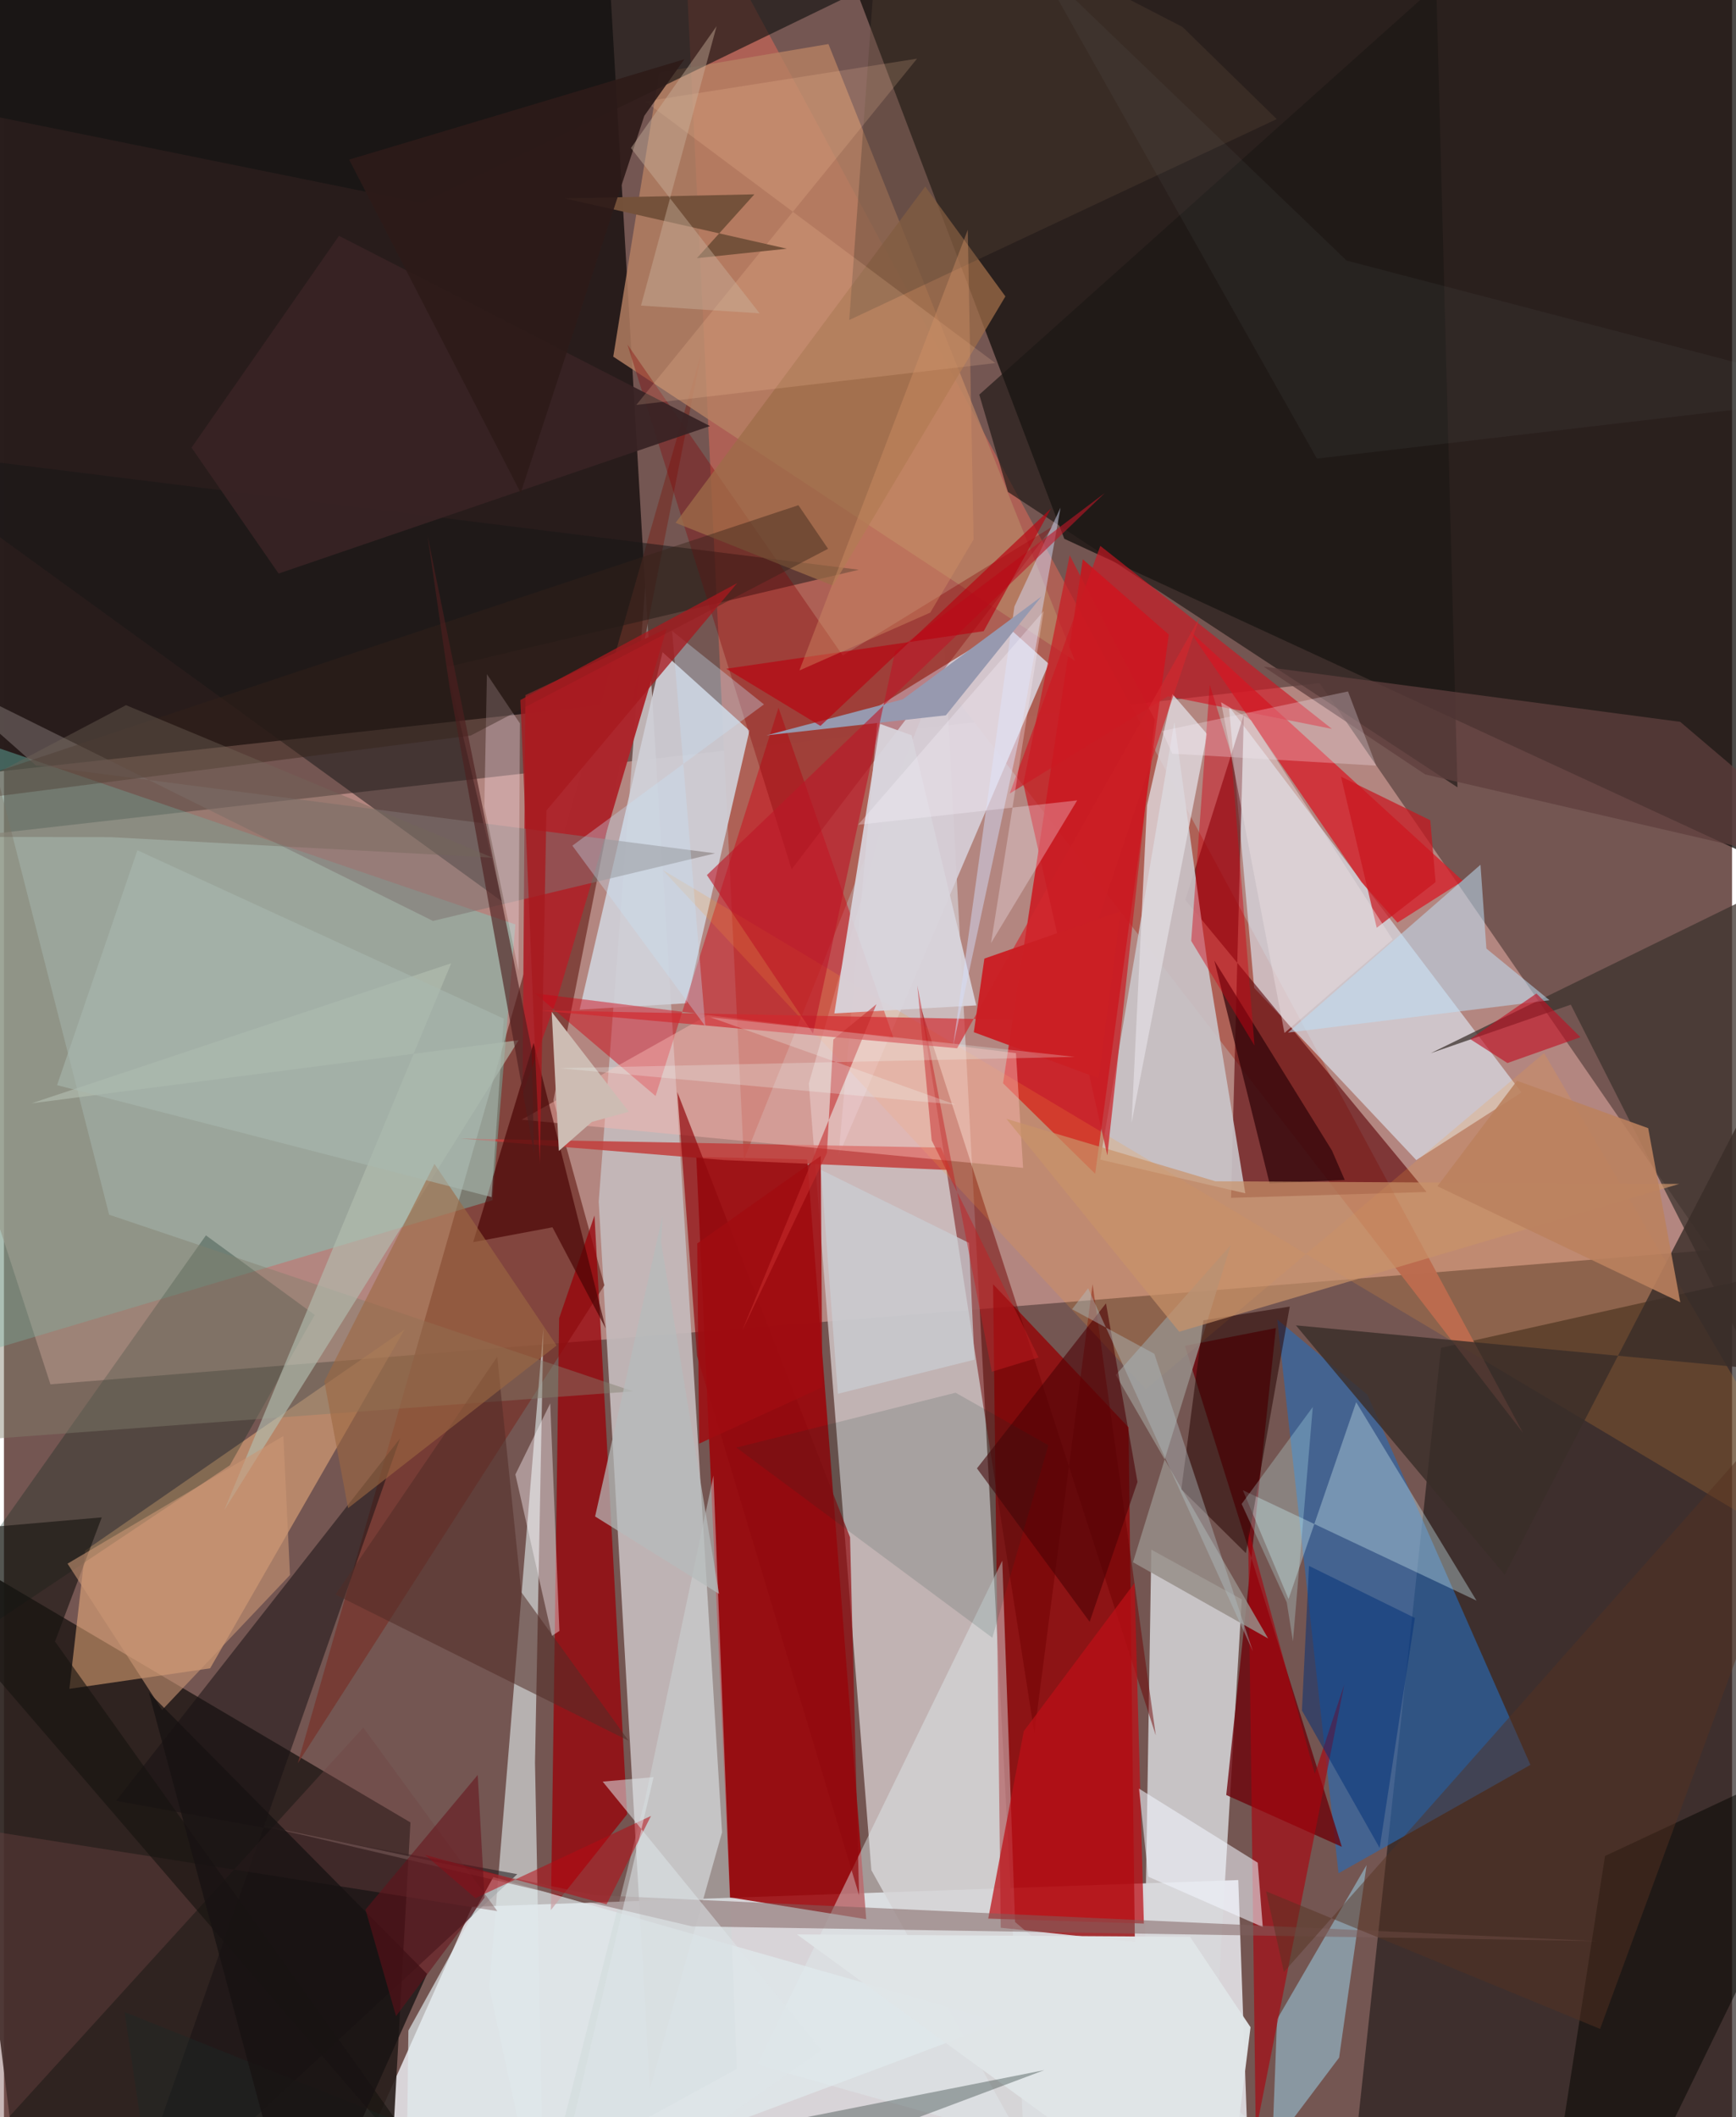 <svg xmlns="http://www.w3.org/2000/svg" width="228" height="278" viewBox="0 0 836 1024"><path fill="#745652" d="M0 0h836v1024H0z"/><path fill="#e8eaee" fill-opacity=".855" d="M153.375 1086h450.063l-6.313-176.685L226.46 922.24z"/><path fill="#cc9993" fill-opacity=".71" d="M-62 409.697l84.491 259.852 802.896-64.91-188.922-274.254z"/><path fill="#120f0c" fill-opacity=".753" d="M390.612-62l122.353 322.6 373.68 172.586-1.664-493.124z"/><path fill="#291d1c" fill-opacity=".996" d="M313.339 338.454L-62 379.7V-2.093l355.58 1.091z"/><path fill="#cdc1c3" fill-opacity=".863" d="M419.637 904.552l-30.275-380.465 64.73-228 39.476 741.37z"/><path fill="#291f1c" fill-opacity=".914" d="M185.385 1086L7.466 1061.662l-39.316-315.05 228.498 134.835z"/><path fill="#c4babb" fill-opacity=".929" d="M312.51 1010.39l-24.778-429.235 22.524-298.196 37.12 603.3z"/><path fill="#221c1b" fill-opacity=".659" d="M885.334 1086H648.637L695.2 651.9 898 606.522z"/><path fill="#9b050a" fill-opacity=".882" d="M417.127 928.26l-65.973-10.564-16.218-358.157 53.64 1.247z"/><path fill="#950003" fill-opacity=".765" d="M547.1 939.252l-3.067-248.903-65.516-69.197 3.705 311.236z"/><path fill="#ae6156" fill-opacity=".984" d="M452.025 326.745l-94.07 234.203L327.736-62l407.17 755.07z"/><path fill="#d7d8db" fill-opacity=".835" d="M598.833 773.572L580.198 1086l-28.77-109.98 3.624-226.507z"/><path fill="#77362e" fill-opacity=".808" d="M290.488 621.63l-24.664-89.444 71.722-362.214-195.377 682.813z"/><path fill="#ce1018" fill-opacity=".808" d="M483.321 523.926l44.57 43.77 35.606-260.793-41.58-36.377z"/><path fill="#286ab5" fill-opacity=".631" d="M659.62 674.58l78.835 179.02-92.826 52.431-29.651-267.856z"/><path fill="#dae0ea" fill-opacity=".682" d="M592.585 341.597l12.24 136.24 78.408 83.251 50.888-32.694z"/><path fill="#74d9c8" fill-opacity=".369" d="M-14.608 357.724l262.004 89.392-11.054 133.395-298.342 89z"/><path fill="#d6ced6" fill-opacity=".922" d="M403.747 558.998l101.684-237.95-19.991-17.971-62.315 38.433z"/><path fill="#cfcfd7" fill-opacity=".925" d="M278.495 488.34l40.101-172.915 42.046 37.925-30.378 131.89z"/><path fill="#5c0106" fill-opacity=".592" d="M571.52 435.26l28.3-89.621-6.185 233.708 94.598-2.822z"/><path fill="#c9c5c9" fill-opacity=".898" d="M530.365 560.864l70.167 16.303-18.362-111.561-15.958-116.449z"/><path fill="#ffbc84" fill-opacity=".478" d="M99.747 806.914l94.02-163.827L39.28 749.957l-7.622 66.869z"/><path fill="#ad262c" fill-opacity=".984" d="M320.56 304.014l-52.348 177.16-17.362 47.932 1.417-192.912z"/><path fill="#d71e28" fill-opacity=".776" d="M705.802 426.063l-31.675 20.178-17.35-19.551-83.45-121.842z"/><path fill="#990208" fill-opacity=".753" d="M268.574 637.59l17.11-49.688 15.776 289.584-36.864 46.322z"/><path fill="#dde5e7" fill-opacity=".631" d="M261.396 1084.59l-26.64-123.282 26.21-319.03-4.06 210.197z"/><path fill="#b58063" fill-opacity=".824" d="M398.867 21.307L317 35.103l-22.24 137.399 223.393 147.184z"/><path fill="#d10111" fill-opacity=".443" d="M256.872 480.443l58.364 49.662L374.712 342.3l55.648 159.84z"/><path fill="#6c0009" fill-opacity=".769" d="M615.318 642.341l-24.008 225.85 55.908 25.04-75.892-242.282z"/><path fill="#3d342f" fill-opacity=".753" d="M690.2 509.4l173.763-84.995L898 762.279 758.002 485.915z"/><path fill="#002116" fill-opacity=".282" d="M109.29 708.701L-62 823.206 97.704 597.504l52.638 38.464z"/><path fill="#171616" fill-opacity=".51" d="M-62 216.292l475.602 59.276-199.372 47.033 26.665 113.38z"/><path fill="#6f0101" fill-opacity=".49" d="M443.826 488.204l54.653 349.958 28.168-217.038 30.572 218.218z"/><path fill="#99c4d9" fill-opacity=".592" d="M613.53 1038.204l32.375-43 13.3-93.142-43.301 74.58z"/><path fill="#dfeced" fill-opacity=".447" d="M482.957 754.843l-118.64 243.769 309.8 87.388-184.973-156.403z"/><path fill="#181114" fill-opacity=".529" d="M248.337 906.468L54.665 1086l137.01-390.329L54.278 870.973z"/><path fill="#141412" fill-opacity=".647" d="M-16.68-62L-62 44.623l264.23 53.624L414.227-4.554z"/><path fill="#c23f3d" fill-opacity=".859" d="M453.238 555.048l-232.463-4.369 127.577 10.394 109.837 4.878z"/><path fill="#fe9b32" fill-opacity=".188" d="M745.082 509.343l-192.65 162.581-233.696-251.096L893.86 764.062z"/><path fill="#870004" fill-opacity=".345" d="M405.752 317.039L301.626 166.634l79.43 253.834 126.57-166.065z"/><path fill="#1c1715" fill-opacity=".659" d="M485.679 237.907l-13.846-47.04L692.912-6.972l10.259 387.777z"/><path fill="#c6e2e8" fill-opacity=".384" d="M712.394 774.165L599.35 720.77l22.097 52.64 32.708-95.229z"/><path fill="#ab020c" fill-opacity=".612" d="M605.59 1031.108l42.8-216.34-14.239 43.187-32.29-118.641z"/><path fill="#bee0f5" fill-opacity=".533" d="M747.715 483.788l-126.536 15.64 93.128-81.177 2.854 40.536z"/><path fill="#d11622" fill-opacity=".631" d="M642.437 352.539l-79.33-15.796-76.563 47.065 43.845-119.773z"/><path fill="#040600" fill-opacity=".522" d="M774.55 897.684L898 839.907l-101.24 208.222L745.308 1086z"/><path fill="#d8d4db" fill-opacity=".933" d="M470.393 486.278l-68.67 3.871 22.162-140.009 15.222 5.48z"/><path fill="#f6b4ae" fill-opacity=".471" d="M250.48 541.54l90.009-50.547 149.088 18.37 3.46 55.489z"/><path fill="#490404" fill-opacity=".675" d="M291.104 642.516l-25.748-48.915-38.368 7.189 29.248-96.36z"/><path fill="#978e88" fill-opacity=".843" d="M611.577 792.481l-65.382-36.877 47.28-153.418-55.598 62.807z"/><path fill="#e0dbe1" fill-opacity=".788" d="M582.03 355.045l-36.523 188.041 7.47-153.625 12.263-53.79z"/><path fill="#3a2e29" fill-opacity=".816" d="M862.188 498.509l16.575 166.454-253.752-23.927 101.006 120.632z"/><path fill="#bc1016" fill-opacity=".729" d="M493.366 837.312l53.582-71.66 4.503 164.708-75.28-2.395z"/><path fill="#e0ebee" fill-opacity=".686" d="M482.67 978.072l-245.91-70.196-41.097 74.23L194.328 1086z"/><path fill="#2f0509" fill-opacity=".722" d="M585.558 464.6l56.901 91.883 6.168 14.214-36.349 1.688z"/><path fill="#5e3f3d" fill-opacity=".753" d="M687.575 374.565l-78.227-52.138 201.577 26.7L898 423.177z"/><path fill="#f3f5ff" fill-opacity=".557" d="M608.982 932.044l-55.386-24.356-4.504-42.606 57.45 35.83z"/><path fill="#817e6d" fill-opacity=".435" d="M-55.76 699.605l360.105-26.684-253.458-85.403-54.354-212.969z"/><path fill="#d2282d" fill-opacity=".667" d="M461.105 507.003l117.26-208.236-65.336 194.928-254.726-5.02z"/><path fill="#290604" fill-opacity=".545" d="M622.038 631.946l-41.79 6.648-10.665 81.717 31.251 30.91z"/><path fill="#522d28" fill-opacity=".545" d="M238.626 656.238l-78.24 115.012 141.766 70.664L250.3 770.1z"/><path fill="#ced8d9" fill-opacity=".467" d="M310.243 869.962l32.98-156.303 11.322 287.008-89.731 49.089z"/><path fill="#724545" fill-opacity=".384" d="M238.701 924.35l-64.886-88.786L-54.054 1086-62 876.893z"/><path fill="#fef6fa" fill-opacity=".404" d="M264.276 678.777l-16.86 34.375 17.698 78.035 3.6-2.354z"/><path fill="#4d0306" fill-opacity=".6" d="M470.704 710.202l62.424-79.82 15.243 86.392-23.142 67.629z"/><path fill="#9e6c49" fill-opacity=".749" d="M484.473 143.367l-83.457 139.86-76.11-30.343 120.77-162.67z"/><path fill="#7e615f" fill-opacity=".522" d="M124.372 882.75l208.494 48.97 437.886 7.108-485.377-22.243z"/><path fill="#807372" fill-opacity=".529" d="M207.551 445.42l136.49-32.693L15.347 370.16l-51.456-45.565z"/><path fill="#b3bdb0" fill-opacity=".639" d="M248.988 503.103L106.596 730.376l109.773-264.48-202.996 67.743z"/><path fill="#382324" fill-opacity=".929" d="M132.87 277.399l208.691-71.324-179.467-92.014-71.357 102.442z"/><path fill="#bf1123" fill-opacity=".627" d="M727.336 514.155l35.33-12.504-21.308-21.132-32.03 22.064z"/><path fill="#003078" fill-opacity=".498" d="M682.573 782.547l-17.05 111.228-37.6-66.47 3.417-69.936z"/><path fill="#d5ddf9" fill-opacity=".49" d="M459.177 505.932l29.656-212.57 22.31-47.828-18.938 106.388z"/><path fill="#cdbcb3" d="M284.425 542.627l17.861-4.921-37.298-48.296 3.455 67.244z"/><path fill="#544235" fill-opacity=".373" d="M424.772-62l145.389 75.05 45.57 44.555-206.816 97.185z"/><path fill="#ca9268" fill-opacity=".69" d="M568.56 644.109l241.894-71.482-224.388-1.284-101.08-30.178z"/><path fill="#92090d" fill-opacity=".694" d="M335.282 655.763l78.4 260.861-4.363-173.086-83.577-215.38z"/><path fill="#ffe6ef" fill-opacity=".31" d="M233.64 326.07l15.97 23.817-.7 119.646-16.512-79.463z"/><path fill="#161210" fill-opacity=".612" d="M47.314 733.9l-22.62 60.04L232.823 1086-62 743.411z"/><path fill="#9799af" d="M455.678 345.975l-86.788 9.68 65.96-17.437 67.093-49.73z"/><path fill="#9d6842" fill-opacity=".6" d="M154.98 668.114l53.3-105.159 59.062 87.818-100.857 78.657z"/><path fill="#553121" fill-opacity=".471" d="M898 638.85L772.164 981.307l-161.585-66.55 8.615 39.038z"/><path fill="#ffcaa4" fill-opacity=".184" d="M479.598 175.613L310.205 49.064l131.52-20.689-135.81 167.477z"/><path fill="#003128" fill-opacity=".133" d="M460.38 673.61l-106.078 26.527 123.848 91.985 27.128-93.1z"/><path fill="#c9e3f8" fill-opacity=".341" d="M339.303 496.361l-64.32-87.337 92.687-68.344-44.43-35.504z"/><path fill="#c91c23" fill-opacity=".706" d="M533.793 558.8l22.92-210.748-41.146-79.499-22.432 110.538z"/><path fill="#362118" fill-opacity=".424" d="M225.78 355.772l172.898-90.35-14.359-21.074L-62 392.647z"/><path fill="#bd1726" fill-opacity=".604" d="M391.397 499.86l-51.337-76.61 192.443-184.742-101.388 76.563z"/><path fill="#a00c11" fill-opacity=".851" d="M335.407 601.41l59.738-42.313.739 111.892-59.582 27.252z"/><path fill="#b80511" fill-opacity=".678" d="M349.402 323.443l45.589 27.652 111.516-105.15-32.545 59.332z"/><path fill="#d10011" fill-opacity=".431" d="M574.356 455.093l30.617 50.586-11.262-140.923-10.378-33.55z"/><path fill="#ca9675" fill-opacity=".592" d="M138.376 761.783l-3.204-67.22-104.41 61.716 45.756 70.765z"/><path fill="#4e1e1f" fill-opacity=".631" d="M256.389 557.784l-1.081-50.253-50.384-248.451 10.587 72.944z"/><path fill="#b60b14" fill-opacity=".537" d="M228.072 918.076l-24.408-20.982 87.838 23.996 21.512-42.78z"/><path fill="#e0e5e7" fill-opacity=".98" d="M603.069 980.493L589.94 1086l-206.3-150.395 190.13 1.16z"/><path fill="#fef7ff" fill-opacity=".29" d="M519.197 387.12l-105.98 11.79 89.758-103.378-25.458 160.593z"/><path fill="#182c28" fill-opacity=".337" d="M503.329 1001.235l-193.286 72.527L58.355 973.16 74.99 1086z"/><path fill="#fff4ff" fill-opacity=".259" d="M663.842 370.31l-98.652-5.798-4.93-10.932 89.948-19.159z"/><path fill="#c9171f" fill-opacity=".722" d="M664.115 448.74l-17.278-73.104 43.184 21.088 2.558 29.931z"/><path fill="#74513a" fill-opacity=".992" d="M378.732 120.29l-107.36-24.33 91.662-1.974-27.82 30.89z"/><path fill="#afbec2" fill-opacity=".416" d="M524.49 623.105l79.712 175.582-47.682-143.899-39.79-21.563z"/><path fill="#a7191e" fill-opacity=".773" d="M262.438 392.027l92.267-109.987-104.88 56.54 9.412 224.077z"/><path fill="#cacdd3" fill-opacity=".729" d="M466.839 601.137l-71.561-35.306 8.149 108.285 66.077-16.488z"/><path fill="#c6fafd" fill-opacity=".259" d="M633.176 680.508l-34.423 46.907L620.585 775l2.985 18.89z"/><path fill="#cb1f24" fill-opacity=".969" d="M529.622 521.53l10.646-80.907-65.962 23.005-5.12 35.605z"/><path fill="#171313" fill-opacity=".784" d="M141.805 1086h4.151l58.732-131.292-134.6-136.15z"/><path fill="#bb815e" fill-opacity=".882" d="M795.429 545.656l15.528 84.21-117.494-56.132 38.504-51.009z"/><path fill="#d59267" fill-opacity=".392" d="M384.798 324.297l63.326-28 20.947-35.373-2.803-149.773z"/><path fill="#736759" fill-opacity=".396" d="M236.43 414.846L59.034 341.068-62 404.7l113.643.203z"/><path fill="#c32b2c" fill-opacity=".584" d="M401.237 502.78l20.852-17.072-65.013 158.05 41.036-86.049z"/><path fill="#a9b8af" fill-opacity=".576" d="M241.803 492.68l-5.877 86.33-210.232-54.16 38.858-113.616z"/><path fill="#c51d22" fill-opacity=".463" d="M500.522 656.558l-51.725-105.042-6.932-74.916 36.021 186.865z"/><path fill="#2d1b19" fill-opacity=".914" d="M167 77.198l82.984 161.193L309.79 56.006l19.367-27.335z"/><path fill="#f1fffb" fill-opacity=".243" d="M268.818 516.648l249.219-5.478-176.363-19.18 118.696 42.294z"/><path fill="#7c8585" fill-opacity=".086" d="M500.261-17.44L649.53 126.02 898 191.035l-262.834 30.778z"/><path fill="#cbb29e" fill-opacity=".431" d="M303.314 71.598l62.237 79.955-57.37-3.749 36.554-135.1z"/><path fill="#eae0e3" fill-opacity=".443" d="M671.785 454.41l-52.308 45.202L588.8 339.645l14.515 8.673z"/><path fill="#650f1a" fill-opacity=".533" d="M229.2 858.476l-54.312 65.134 14.787 51.536 42.807-57.334z"/><path fill="#b6bcbc" fill-opacity=".714" d="M285.985 733.463l59.947 37.449-28.013-169.98.71-12.96z"/><path fill="#dde5e8" fill-opacity=".537" d="M395.489 991.52L261.313 1086l52.945-226.46-24.618 2.154z"/></svg>